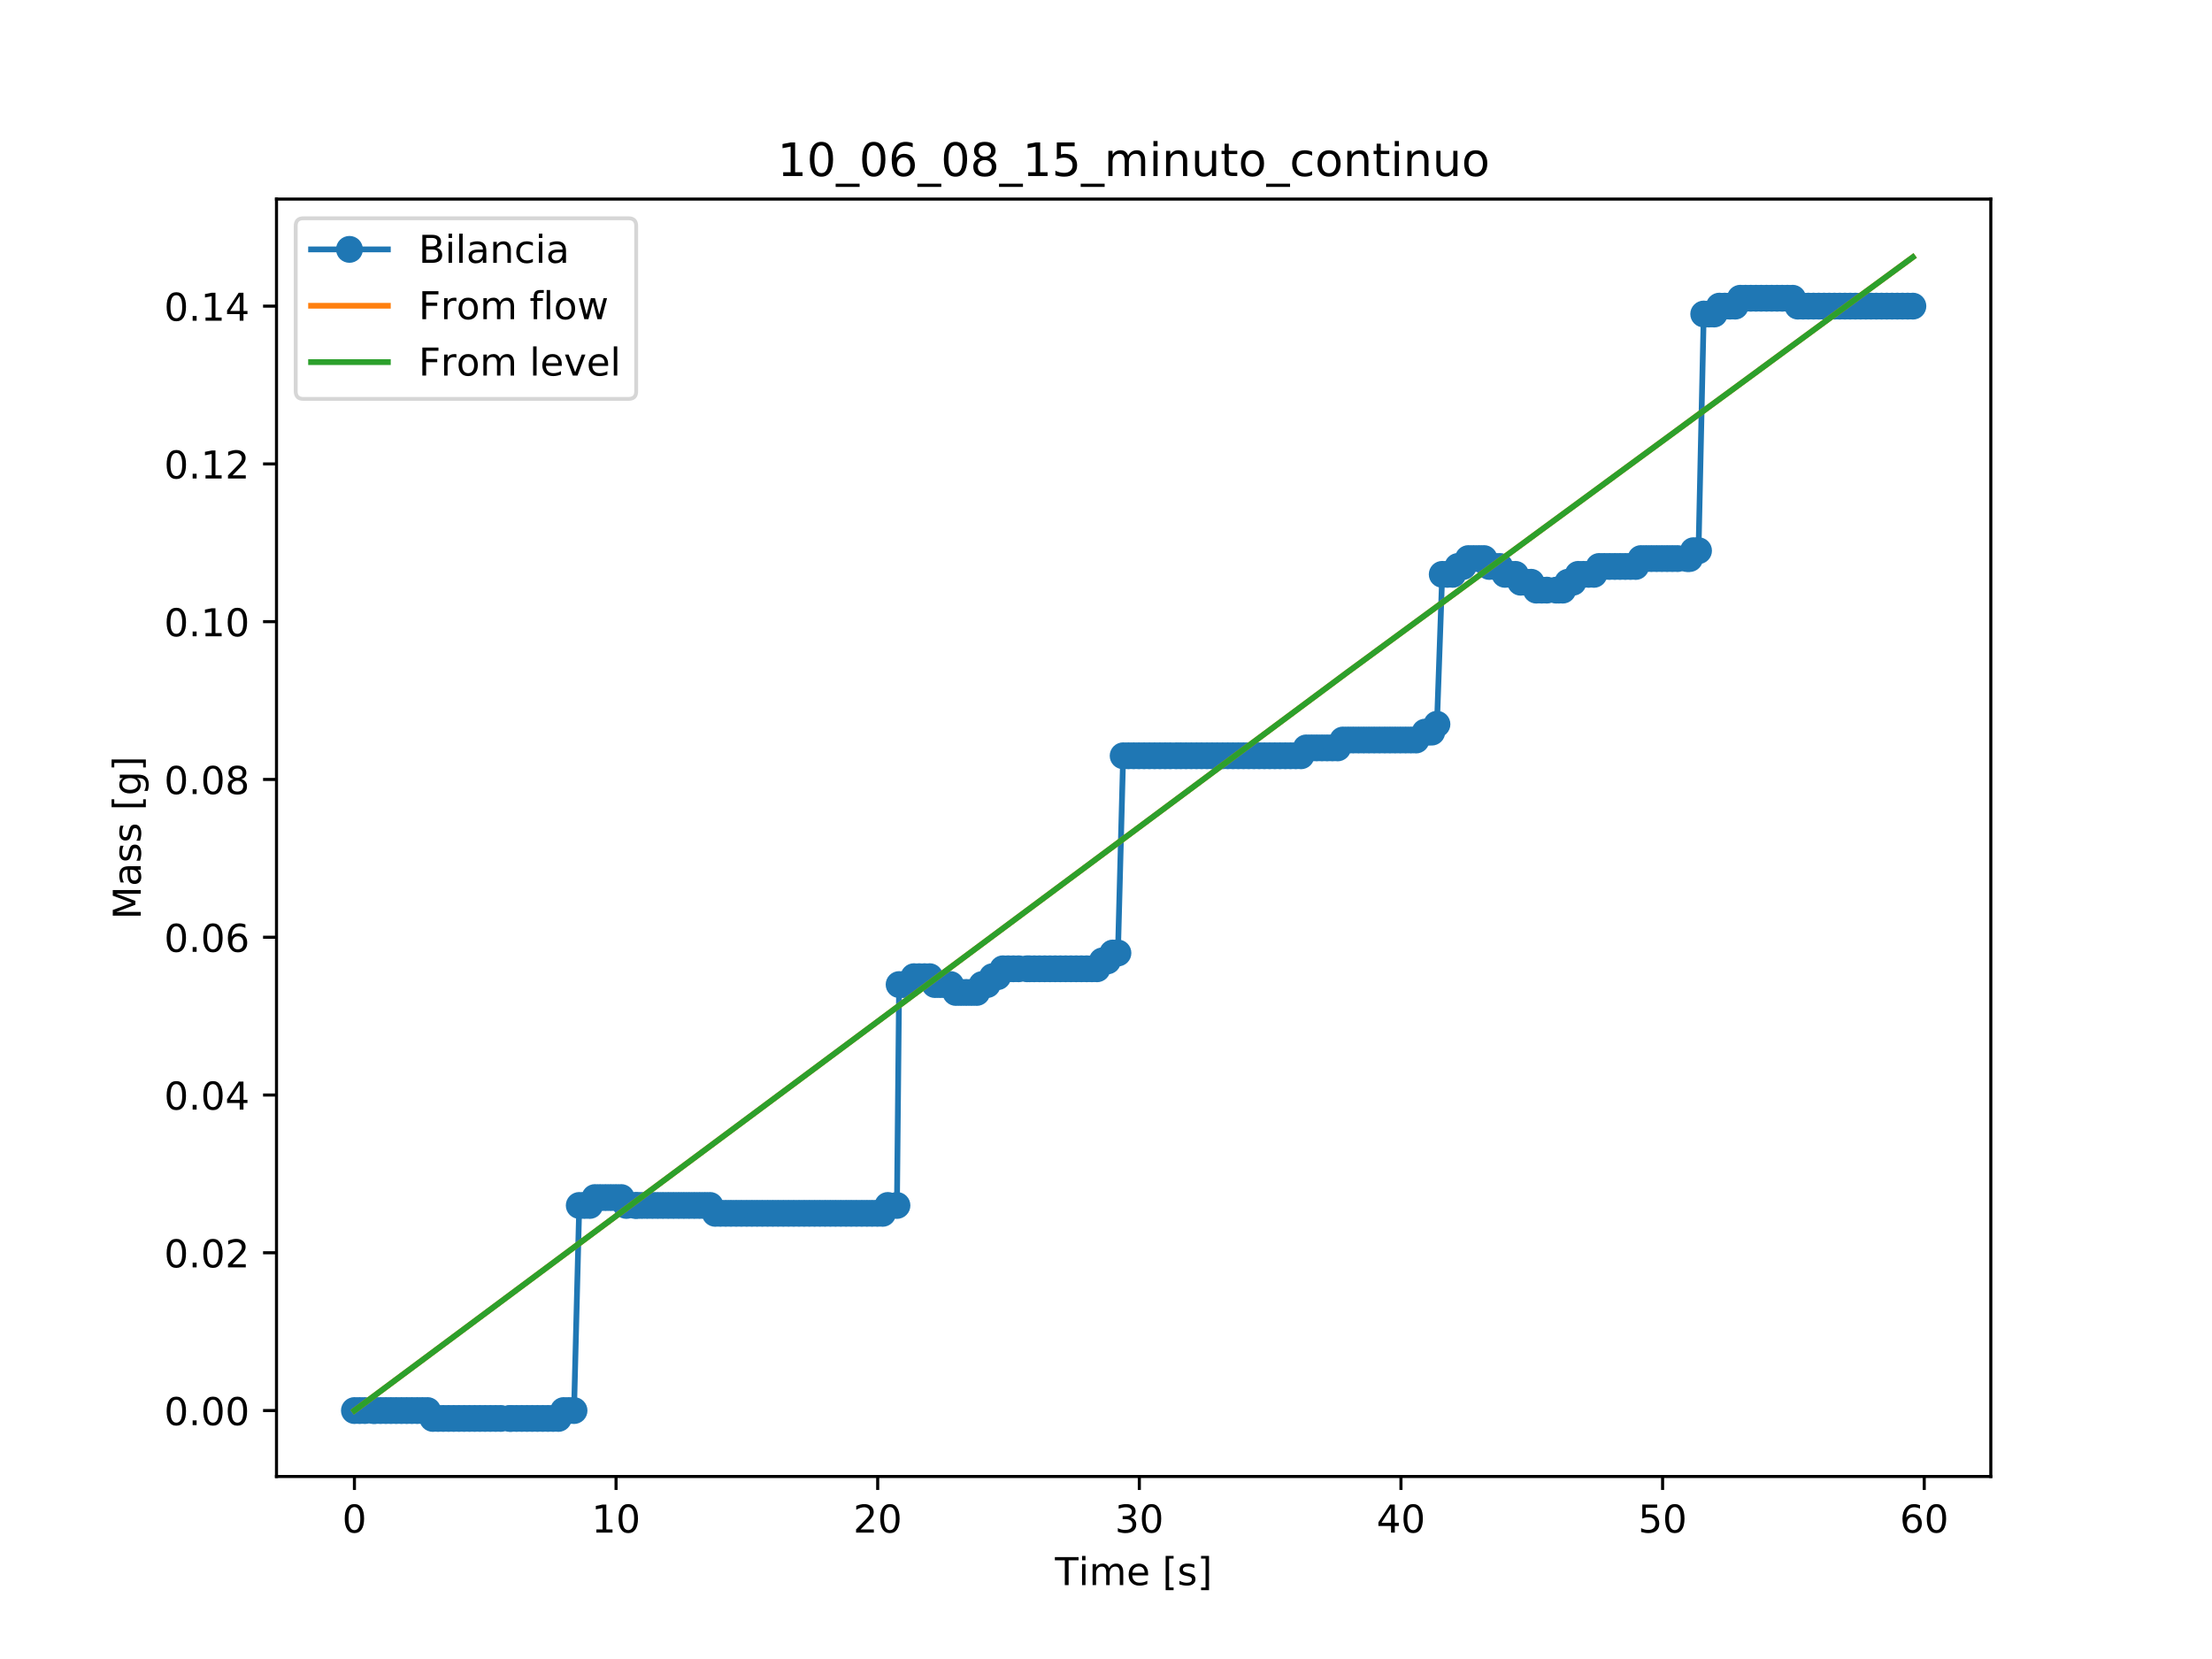 <?xml version="1.0" encoding="utf-8" standalone="no"?>
<!DOCTYPE svg PUBLIC "-//W3C//DTD SVG 1.1//EN"
  "http://www.w3.org/Graphics/SVG/1.1/DTD/svg11.dtd">
<!-- Created with matplotlib (https://matplotlib.org/) -->
<svg height="432pt" version="1.1" viewBox="0 0 576 432" width="576pt" xmlns="http://www.w3.org/2000/svg" xmlns:xlink="http://www.w3.org/1999/xlink">
 <defs>
  <style type="text/css">
*{stroke-linecap:butt;stroke-linejoin:round;}
  </style>
 </defs>
 <g id="figure_1">
  <g id="patch_1">
   <path d="M 0 432 
L 576 432 
L 576 0 
L 0 0 
z
" style="fill:#ffffff;"/>
  </g>
  <g id="axes_1">
   <g id="patch_2">
    <path d="M 72 384.48 
L 518.4 384.48 
L 518.4 51.84 
L 72 51.84 
z
" style="fill:#ffffff;"/>
   </g>
   <g id="matplotlib.axis_1">
    <g id="xtick_1">
     <g id="line2d_1">
      <defs>
       <path d="M 0 0 
L 0 3.5 
" id="m5e5467fe6b" style="stroke:#000000;stroke-width:0.8;"/>
      </defs>
      <g>
       <use style="stroke:#000000;stroke-width:0.8;" x="92.291" xlink:href="#m5e5467fe6b" y="384.48"/>
      </g>
     </g>
     <g id="text_1">
      <!-- 0 -->
      <defs>
       <path d="M 31.781 66.406 
Q 24.172 66.406 20.328 58.906 
Q 16.5 51.422 16.5 36.375 
Q 16.5 21.391 20.328 13.891 
Q 24.172 6.391 31.781 6.391 
Q 39.453 6.391 43.281 13.891 
Q 47.125 21.391 47.125 36.375 
Q 47.125 51.422 43.281 58.906 
Q 39.453 66.406 31.781 66.406 
z
M 31.781 74.219 
Q 44.047 74.219 50.516 64.516 
Q 56.984 54.828 56.984 36.375 
Q 56.984 17.969 50.516 8.266 
Q 44.047 -1.422 31.781 -1.422 
Q 19.531 -1.422 13.062 8.266 
Q 6.594 17.969 6.594 36.375 
Q 6.594 54.828 13.062 64.516 
Q 19.531 74.219 31.781 74.219 
z
" id="DejaVuSans-48"/>
      </defs>
      <g transform="translate(89.11 399.078)scale(0.1 -0.1)">
       <use xlink:href="#DejaVuSans-48"/>
      </g>
     </g>
    </g>
    <g id="xtick_2">
     <g id="line2d_2">
      <g>
       <use style="stroke:#000000;stroke-width:0.8;" x="160.42" xlink:href="#m5e5467fe6b" y="384.48"/>
      </g>
     </g>
     <g id="text_2">
      <!-- 10 -->
      <defs>
       <path d="M 12.406 8.297 
L 28.516 8.297 
L 28.516 63.922 
L 10.984 60.406 
L 10.984 69.391 
L 28.422 72.906 
L 38.281 72.906 
L 38.281 8.297 
L 54.391 8.297 
L 54.391 0 
L 12.406 0 
z
" id="DejaVuSans-49"/>
      </defs>
      <g transform="translate(154.058 399.078)scale(0.1 -0.1)">
       <use xlink:href="#DejaVuSans-49"/>
       <use x="63.623" xlink:href="#DejaVuSans-48"/>
      </g>
     </g>
    </g>
    <g id="xtick_3">
     <g id="line2d_3">
      <g>
       <use style="stroke:#000000;stroke-width:0.8;" x="228.55" xlink:href="#m5e5467fe6b" y="384.48"/>
      </g>
     </g>
     <g id="text_3">
      <!-- 20 -->
      <defs>
       <path d="M 19.188 8.297 
L 53.609 8.297 
L 53.609 0 
L 7.328 0 
L 7.328 8.297 
Q 12.938 14.109 22.625 23.891 
Q 32.328 33.688 34.812 36.531 
Q 39.547 41.844 41.422 45.531 
Q 43.312 49.219 43.312 52.781 
Q 43.312 58.594 39.234 62.25 
Q 35.156 65.922 28.609 65.922 
Q 23.969 65.922 18.812 64.312 
Q 13.672 62.703 7.812 59.422 
L 7.812 69.391 
Q 13.766 71.781 18.938 73 
Q 24.125 74.219 28.422 74.219 
Q 39.75 74.219 46.484 68.547 
Q 53.219 62.891 53.219 53.422 
Q 53.219 48.922 51.531 44.891 
Q 49.859 40.875 45.406 35.406 
Q 44.188 33.984 37.641 27.219 
Q 31.109 20.453 19.188 8.297 
z
" id="DejaVuSans-50"/>
      </defs>
      <g transform="translate(222.187 399.078)scale(0.1 -0.1)">
       <use xlink:href="#DejaVuSans-50"/>
       <use x="63.623" xlink:href="#DejaVuSans-48"/>
      </g>
     </g>
    </g>
    <g id="xtick_4">
     <g id="line2d_4">
      <g>
       <use style="stroke:#000000;stroke-width:0.8;" x="296.679" xlink:href="#m5e5467fe6b" y="384.48"/>
      </g>
     </g>
     <g id="text_4">
      <!-- 30 -->
      <defs>
       <path d="M 40.578 39.312 
Q 47.656 37.797 51.625 33 
Q 55.609 28.219 55.609 21.188 
Q 55.609 10.406 48.188 4.484 
Q 40.766 -1.422 27.094 -1.422 
Q 22.516 -1.422 17.656 -0.516 
Q 12.797 0.391 7.625 2.203 
L 7.625 11.719 
Q 11.719 9.328 16.594 8.109 
Q 21.484 6.891 26.812 6.891 
Q 36.078 6.891 40.938 10.547 
Q 45.797 14.203 45.797 21.188 
Q 45.797 27.641 41.281 31.266 
Q 36.766 34.906 28.719 34.906 
L 20.219 34.906 
L 20.219 43.016 
L 29.109 43.016 
Q 36.375 43.016 40.234 45.922 
Q 44.094 48.828 44.094 54.297 
Q 44.094 59.906 40.109 62.906 
Q 36.141 65.922 28.719 65.922 
Q 24.656 65.922 20.016 65.031 
Q 15.375 64.156 9.812 62.312 
L 9.812 71.094 
Q 15.438 72.656 20.344 73.438 
Q 25.25 74.219 29.594 74.219 
Q 40.828 74.219 47.359 69.109 
Q 53.906 64.016 53.906 55.328 
Q 53.906 49.266 50.438 45.094 
Q 46.969 40.922 40.578 39.312 
z
" id="DejaVuSans-51"/>
      </defs>
      <g transform="translate(290.316 399.078)scale(0.1 -0.1)">
       <use xlink:href="#DejaVuSans-51"/>
       <use x="63.623" xlink:href="#DejaVuSans-48"/>
      </g>
     </g>
    </g>
    <g id="xtick_5">
     <g id="line2d_5">
      <g>
       <use style="stroke:#000000;stroke-width:0.8;" x="364.808" xlink:href="#m5e5467fe6b" y="384.48"/>
      </g>
     </g>
     <g id="text_5">
      <!-- 40 -->
      <defs>
       <path d="M 37.797 64.312 
L 12.891 25.391 
L 37.797 25.391 
z
M 35.203 72.906 
L 47.609 72.906 
L 47.609 25.391 
L 58.016 25.391 
L 58.016 17.188 
L 47.609 17.188 
L 47.609 0 
L 37.797 0 
L 37.797 17.188 
L 4.891 17.188 
L 4.891 26.703 
z
" id="DejaVuSans-52"/>
      </defs>
      <g transform="translate(358.446 399.078)scale(0.1 -0.1)">
       <use xlink:href="#DejaVuSans-52"/>
       <use x="63.623" xlink:href="#DejaVuSans-48"/>
      </g>
     </g>
    </g>
    <g id="xtick_6">
     <g id="line2d_6">
      <g>
       <use style="stroke:#000000;stroke-width:0.8;" x="432.937" xlink:href="#m5e5467fe6b" y="384.48"/>
      </g>
     </g>
     <g id="text_6">
      <!-- 50 -->
      <defs>
       <path d="M 10.797 72.906 
L 49.516 72.906 
L 49.516 64.594 
L 19.828 64.594 
L 19.828 46.734 
Q 21.969 47.469 24.109 47.828 
Q 26.266 48.188 28.422 48.188 
Q 40.625 48.188 47.75 41.5 
Q 54.891 34.812 54.891 23.391 
Q 54.891 11.625 47.562 5.094 
Q 40.234 -1.422 26.906 -1.422 
Q 22.312 -1.422 17.547 -0.641 
Q 12.797 0.141 7.719 1.703 
L 7.719 11.625 
Q 12.109 9.234 16.797 8.062 
Q 21.484 6.891 26.703 6.891 
Q 35.156 6.891 40.078 11.328 
Q 45.016 15.766 45.016 23.391 
Q 45.016 31 40.078 35.438 
Q 35.156 39.891 26.703 39.891 
Q 22.75 39.891 18.812 39.016 
Q 14.891 38.141 10.797 36.281 
z
" id="DejaVuSans-53"/>
      </defs>
      <g transform="translate(426.575 399.078)scale(0.1 -0.1)">
       <use xlink:href="#DejaVuSans-53"/>
       <use x="63.623" xlink:href="#DejaVuSans-48"/>
      </g>
     </g>
    </g>
    <g id="xtick_7">
     <g id="line2d_7">
      <g>
       <use style="stroke:#000000;stroke-width:0.8;" x="501.067" xlink:href="#m5e5467fe6b" y="384.48"/>
      </g>
     </g>
     <g id="text_7">
      <!-- 60 -->
      <defs>
       <path d="M 33.016 40.375 
Q 26.375 40.375 22.484 35.828 
Q 18.609 31.297 18.609 23.391 
Q 18.609 15.531 22.484 10.953 
Q 26.375 6.391 33.016 6.391 
Q 39.656 6.391 43.531 10.953 
Q 47.406 15.531 47.406 23.391 
Q 47.406 31.297 43.531 35.828 
Q 39.656 40.375 33.016 40.375 
z
M 52.594 71.297 
L 52.594 62.312 
Q 48.875 64.062 45.094 64.984 
Q 41.312 65.922 37.594 65.922 
Q 27.828 65.922 22.672 59.328 
Q 17.531 52.734 16.797 39.406 
Q 19.672 43.656 24.016 45.922 
Q 28.375 48.188 33.594 48.188 
Q 44.578 48.188 50.953 41.516 
Q 57.328 34.859 57.328 23.391 
Q 57.328 12.156 50.688 5.359 
Q 44.047 -1.422 33.016 -1.422 
Q 20.359 -1.422 13.672 8.266 
Q 6.984 17.969 6.984 36.375 
Q 6.984 53.656 15.188 63.938 
Q 23.391 74.219 37.203 74.219 
Q 40.922 74.219 44.703 73.484 
Q 48.484 72.75 52.594 71.297 
z
" id="DejaVuSans-54"/>
      </defs>
      <g transform="translate(494.704 399.078)scale(0.1 -0.1)">
       <use xlink:href="#DejaVuSans-54"/>
       <use x="63.623" xlink:href="#DejaVuSans-48"/>
      </g>
     </g>
    </g>
    <g id="text_8">
     <!-- Time [s] -->
     <defs>
      <path d="M -0.297 72.906 
L 61.375 72.906 
L 61.375 64.594 
L 35.5 64.594 
L 35.5 0 
L 25.594 0 
L 25.594 64.594 
L -0.297 64.594 
z
" id="DejaVuSans-84"/>
      <path d="M 9.422 54.688 
L 18.406 54.688 
L 18.406 0 
L 9.422 0 
z
M 9.422 75.984 
L 18.406 75.984 
L 18.406 64.594 
L 9.422 64.594 
z
" id="DejaVuSans-105"/>
      <path d="M 52 44.188 
Q 55.375 50.25 60.062 53.125 
Q 64.75 56 71.094 56 
Q 79.641 56 84.281 50.016 
Q 88.922 44.047 88.922 33.016 
L 88.922 0 
L 79.891 0 
L 79.891 32.719 
Q 79.891 40.578 77.094 44.375 
Q 74.312 48.188 68.609 48.188 
Q 61.625 48.188 57.562 43.547 
Q 53.516 38.922 53.516 30.906 
L 53.516 0 
L 44.484 0 
L 44.484 32.719 
Q 44.484 40.625 41.703 44.406 
Q 38.922 48.188 33.109 48.188 
Q 26.219 48.188 22.156 43.531 
Q 18.109 38.875 18.109 30.906 
L 18.109 0 
L 9.078 0 
L 9.078 54.688 
L 18.109 54.688 
L 18.109 46.188 
Q 21.188 51.219 25.484 53.609 
Q 29.781 56 35.688 56 
Q 41.656 56 45.828 52.969 
Q 50 49.953 52 44.188 
z
" id="DejaVuSans-109"/>
      <path d="M 56.203 29.594 
L 56.203 25.203 
L 14.891 25.203 
Q 15.484 15.922 20.484 11.062 
Q 25.484 6.203 34.422 6.203 
Q 39.594 6.203 44.453 7.469 
Q 49.312 8.734 54.109 11.281 
L 54.109 2.781 
Q 49.266 0.734 44.188 -0.344 
Q 39.109 -1.422 33.891 -1.422 
Q 20.797 -1.422 13.156 6.188 
Q 5.516 13.812 5.516 26.812 
Q 5.516 40.234 12.766 48.109 
Q 20.016 56 32.328 56 
Q 43.359 56 49.781 48.891 
Q 56.203 41.797 56.203 29.594 
z
M 47.219 32.234 
Q 47.125 39.594 43.094 43.984 
Q 39.062 48.391 32.422 48.391 
Q 24.906 48.391 20.391 44.141 
Q 15.875 39.891 15.188 32.172 
z
" id="DejaVuSans-101"/>
      <path id="DejaVuSans-32"/>
      <path d="M 8.594 75.984 
L 29.297 75.984 
L 29.297 69 
L 17.578 69 
L 17.578 -6.203 
L 29.297 -6.203 
L 29.297 -13.188 
L 8.594 -13.188 
z
" id="DejaVuSans-91"/>
      <path d="M 44.281 53.078 
L 44.281 44.578 
Q 40.484 46.531 36.375 47.5 
Q 32.281 48.484 27.875 48.484 
Q 21.188 48.484 17.844 46.438 
Q 14.5 44.391 14.5 40.281 
Q 14.5 37.156 16.891 35.375 
Q 19.281 33.594 26.516 31.984 
L 29.594 31.297 
Q 39.156 29.25 43.188 25.516 
Q 47.219 21.781 47.219 15.094 
Q 47.219 7.469 41.188 3.016 
Q 35.156 -1.422 24.609 -1.422 
Q 20.219 -1.422 15.453 -0.562 
Q 10.688 0.297 5.422 2 
L 5.422 11.281 
Q 10.406 8.688 15.234 7.391 
Q 20.062 6.109 24.812 6.109 
Q 31.156 6.109 34.562 8.281 
Q 37.984 10.453 37.984 14.406 
Q 37.984 18.062 35.516 20.016 
Q 33.062 21.969 24.703 23.781 
L 21.578 24.516 
Q 13.234 26.266 9.516 29.906 
Q 5.812 33.547 5.812 39.891 
Q 5.812 47.609 11.281 51.797 
Q 16.75 56 26.812 56 
Q 31.781 56 36.172 55.266 
Q 40.578 54.547 44.281 53.078 
z
" id="DejaVuSans-115"/>
      <path d="M 30.422 75.984 
L 30.422 -13.188 
L 9.719 -13.188 
L 9.719 -6.203 
L 21.391 -6.203 
L 21.391 69 
L 9.719 69 
L 9.719 75.984 
z
" id="DejaVuSans-93"/>
     </defs>
     <g transform="translate(274.717 412.757)scale(0.1 -0.1)">
      <use xlink:href="#DejaVuSans-84"/>
      <use x="61.037" xlink:href="#DejaVuSans-105"/>
      <use x="88.82" xlink:href="#DejaVuSans-109"/>
      <use x="186.232" xlink:href="#DejaVuSans-101"/>
      <use x="247.756" xlink:href="#DejaVuSans-32"/>
      <use x="279.543" xlink:href="#DejaVuSans-91"/>
      <use x="318.557" xlink:href="#DejaVuSans-115"/>
      <use x="370.656" xlink:href="#DejaVuSans-93"/>
     </g>
    </g>
   </g>
   <g id="matplotlib.axis_2">
    <g id="ytick_1">
     <g id="line2d_8">
      <defs>
       <path d="M 0 0 
L -3.5 0 
" id="me6a884d3a5" style="stroke:#000000;stroke-width:0.8;"/>
      </defs>
      <g>
       <use style="stroke:#000000;stroke-width:0.8;" x="72" xlink:href="#me6a884d3a5" y="367.306"/>
      </g>
     </g>
     <g id="text_9">
      <!-- 0.00 -->
      <defs>
       <path d="M 10.688 12.406 
L 21 12.406 
L 21 0 
L 10.688 0 
z
" id="DejaVuSans-46"/>
      </defs>
      <g transform="translate(42.734 371.105)scale(0.1 -0.1)">
       <use xlink:href="#DejaVuSans-48"/>
       <use x="63.623" xlink:href="#DejaVuSans-46"/>
       <use x="95.41" xlink:href="#DejaVuSans-48"/>
       <use x="159.033" xlink:href="#DejaVuSans-48"/>
      </g>
     </g>
    </g>
    <g id="ytick_2">
     <g id="line2d_9">
      <g>
       <use style="stroke:#000000;stroke-width:0.8;" x="72" xlink:href="#me6a884d3a5" y="326.222"/>
      </g>
     </g>
     <g id="text_10">
      <!-- 0.02 -->
      <g transform="translate(42.734 330.021)scale(0.1 -0.1)">
       <use xlink:href="#DejaVuSans-48"/>
       <use x="63.623" xlink:href="#DejaVuSans-46"/>
       <use x="95.41" xlink:href="#DejaVuSans-48"/>
       <use x="159.033" xlink:href="#DejaVuSans-50"/>
      </g>
     </g>
    </g>
    <g id="ytick_3">
     <g id="line2d_10">
      <g>
       <use style="stroke:#000000;stroke-width:0.8;" x="72" xlink:href="#me6a884d3a5" y="285.138"/>
      </g>
     </g>
     <g id="text_11">
      <!-- 0.04 -->
      <g transform="translate(42.734 288.937)scale(0.1 -0.1)">
       <use xlink:href="#DejaVuSans-48"/>
       <use x="63.623" xlink:href="#DejaVuSans-46"/>
       <use x="95.41" xlink:href="#DejaVuSans-48"/>
       <use x="159.033" xlink:href="#DejaVuSans-52"/>
      </g>
     </g>
    </g>
    <g id="ytick_4">
     <g id="line2d_11">
      <g>
       <use style="stroke:#000000;stroke-width:0.8;" x="72" xlink:href="#me6a884d3a5" y="244.054"/>
      </g>
     </g>
     <g id="text_12">
      <!-- 0.06 -->
      <g transform="translate(42.734 247.853)scale(0.1 -0.1)">
       <use xlink:href="#DejaVuSans-48"/>
       <use x="63.623" xlink:href="#DejaVuSans-46"/>
       <use x="95.41" xlink:href="#DejaVuSans-48"/>
       <use x="159.033" xlink:href="#DejaVuSans-54"/>
      </g>
     </g>
    </g>
    <g id="ytick_5">
     <g id="line2d_12">
      <g>
       <use style="stroke:#000000;stroke-width:0.8;" x="72" xlink:href="#me6a884d3a5" y="202.97"/>
      </g>
     </g>
     <g id="text_13">
      <!-- 0.08 -->
      <defs>
       <path d="M 31.781 34.625 
Q 24.75 34.625 20.719 30.859 
Q 16.703 27.094 16.703 20.516 
Q 16.703 13.922 20.719 10.156 
Q 24.75 6.391 31.781 6.391 
Q 38.812 6.391 42.859 10.172 
Q 46.922 13.969 46.922 20.516 
Q 46.922 27.094 42.891 30.859 
Q 38.875 34.625 31.781 34.625 
z
M 21.922 38.812 
Q 15.578 40.375 12.031 44.719 
Q 8.5 49.078 8.5 55.328 
Q 8.5 64.062 14.719 69.141 
Q 20.953 74.219 31.781 74.219 
Q 42.672 74.219 48.875 69.141 
Q 55.078 64.062 55.078 55.328 
Q 55.078 49.078 51.531 44.719 
Q 48 40.375 41.703 38.812 
Q 48.828 37.156 52.797 32.312 
Q 56.781 27.484 56.781 20.516 
Q 56.781 9.906 50.312 4.234 
Q 43.844 -1.422 31.781 -1.422 
Q 19.734 -1.422 13.25 4.234 
Q 6.781 9.906 6.781 20.516 
Q 6.781 27.484 10.781 32.312 
Q 14.797 37.156 21.922 38.812 
z
M 18.312 54.391 
Q 18.312 48.734 21.844 45.562 
Q 25.391 42.391 31.781 42.391 
Q 38.141 42.391 41.719 45.562 
Q 45.312 48.734 45.312 54.391 
Q 45.312 60.062 41.719 63.234 
Q 38.141 66.406 31.781 66.406 
Q 25.391 66.406 21.844 63.234 
Q 18.312 60.062 18.312 54.391 
z
" id="DejaVuSans-56"/>
      </defs>
      <g transform="translate(42.734 206.769)scale(0.1 -0.1)">
       <use xlink:href="#DejaVuSans-48"/>
       <use x="63.623" xlink:href="#DejaVuSans-46"/>
       <use x="95.41" xlink:href="#DejaVuSans-48"/>
       <use x="159.033" xlink:href="#DejaVuSans-56"/>
      </g>
     </g>
    </g>
    <g id="ytick_6">
     <g id="line2d_13">
      <g>
       <use style="stroke:#000000;stroke-width:0.8;" x="72" xlink:href="#me6a884d3a5" y="161.885"/>
      </g>
     </g>
     <g id="text_14">
      <!-- 0.10 -->
      <g transform="translate(42.734 165.685)scale(0.1 -0.1)">
       <use xlink:href="#DejaVuSans-48"/>
       <use x="63.623" xlink:href="#DejaVuSans-46"/>
       <use x="95.41" xlink:href="#DejaVuSans-49"/>
       <use x="159.033" xlink:href="#DejaVuSans-48"/>
      </g>
     </g>
    </g>
    <g id="ytick_7">
     <g id="line2d_14">
      <g>
       <use style="stroke:#000000;stroke-width:0.8;" x="72" xlink:href="#me6a884d3a5" y="120.801"/>
      </g>
     </g>
     <g id="text_15">
      <!-- 0.12 -->
      <g transform="translate(42.734 124.601)scale(0.1 -0.1)">
       <use xlink:href="#DejaVuSans-48"/>
       <use x="63.623" xlink:href="#DejaVuSans-46"/>
       <use x="95.41" xlink:href="#DejaVuSans-49"/>
       <use x="159.033" xlink:href="#DejaVuSans-50"/>
      </g>
     </g>
    </g>
    <g id="ytick_8">
     <g id="line2d_15">
      <g>
       <use style="stroke:#000000;stroke-width:0.8;" x="72" xlink:href="#me6a884d3a5" y="79.717"/>
      </g>
     </g>
     <g id="text_16">
      <!-- 0.14 -->
      <g transform="translate(42.734 83.517)scale(0.1 -0.1)">
       <use xlink:href="#DejaVuSans-48"/>
       <use x="63.623" xlink:href="#DejaVuSans-46"/>
       <use x="95.41" xlink:href="#DejaVuSans-49"/>
       <use x="159.033" xlink:href="#DejaVuSans-52"/>
      </g>
     </g>
    </g>
    <g id="text_17">
     <!-- Mass [g] -->
     <defs>
      <path d="M 9.812 72.906 
L 24.516 72.906 
L 43.109 23.297 
L 61.812 72.906 
L 76.516 72.906 
L 76.516 0 
L 66.891 0 
L 66.891 64.016 
L 48.094 14.016 
L 38.188 14.016 
L 19.391 64.016 
L 19.391 0 
L 9.812 0 
z
" id="DejaVuSans-77"/>
      <path d="M 34.281 27.484 
Q 23.391 27.484 19.188 25 
Q 14.984 22.516 14.984 16.5 
Q 14.984 11.719 18.141 8.906 
Q 21.297 6.109 26.703 6.109 
Q 34.188 6.109 38.703 11.406 
Q 43.219 16.703 43.219 25.484 
L 43.219 27.484 
z
M 52.203 31.203 
L 52.203 0 
L 43.219 0 
L 43.219 8.297 
Q 40.141 3.328 35.547 0.953 
Q 30.953 -1.422 24.312 -1.422 
Q 15.922 -1.422 10.953 3.297 
Q 6 8.016 6 15.922 
Q 6 25.141 12.172 29.828 
Q 18.359 34.516 30.609 34.516 
L 43.219 34.516 
L 43.219 35.406 
Q 43.219 41.609 39.141 45 
Q 35.062 48.391 27.688 48.391 
Q 23 48.391 18.547 47.266 
Q 14.109 46.141 10.016 43.891 
L 10.016 52.203 
Q 14.938 54.109 19.578 55.047 
Q 24.219 56 28.609 56 
Q 40.484 56 46.344 49.844 
Q 52.203 43.703 52.203 31.203 
z
" id="DejaVuSans-97"/>
      <path d="M 45.406 27.984 
Q 45.406 37.75 41.375 43.109 
Q 37.359 48.484 30.078 48.484 
Q 22.859 48.484 18.828 43.109 
Q 14.797 37.75 14.797 27.984 
Q 14.797 18.266 18.828 12.891 
Q 22.859 7.516 30.078 7.516 
Q 37.359 7.516 41.375 12.891 
Q 45.406 18.266 45.406 27.984 
z
M 54.391 6.781 
Q 54.391 -7.172 48.188 -13.984 
Q 42 -20.797 29.203 -20.797 
Q 24.469 -20.797 20.266 -20.094 
Q 16.062 -19.391 12.109 -17.922 
L 12.109 -9.188 
Q 16.062 -11.328 19.922 -12.344 
Q 23.781 -13.375 27.781 -13.375 
Q 36.625 -13.375 41.016 -8.766 
Q 45.406 -4.156 45.406 5.172 
L 45.406 9.625 
Q 42.625 4.781 38.281 2.391 
Q 33.938 0 27.875 0 
Q 17.828 0 11.672 7.656 
Q 5.516 15.328 5.516 27.984 
Q 5.516 40.672 11.672 48.328 
Q 17.828 56 27.875 56 
Q 33.938 56 38.281 53.609 
Q 42.625 51.219 45.406 46.391 
L 45.406 54.688 
L 54.391 54.688 
z
" id="DejaVuSans-103"/>
     </defs>
     <g transform="translate(36.655 239.412)rotate(-90)scale(0.1 -0.1)">
      <use xlink:href="#DejaVuSans-77"/>
      <use x="86.279" xlink:href="#DejaVuSans-97"/>
      <use x="147.559" xlink:href="#DejaVuSans-115"/>
      <use x="199.658" xlink:href="#DejaVuSans-115"/>
      <use x="251.758" xlink:href="#DejaVuSans-32"/>
      <use x="283.545" xlink:href="#DejaVuSans-91"/>
      <use x="322.559" xlink:href="#DejaVuSans-103"/>
      <use x="386.035" xlink:href="#DejaVuSans-93"/>
     </g>
    </g>
   </g>
   <g id="line2d_16">
    <path clip-path="url(#pcb3c8989bc)" d="M 92.291 367.306 
L 111.342 367.306 
L 112.707 369.36 
L 145.398 369.36 
L 146.76 367.306 
L 149.475 367.306 
L 150.836 313.897 
L 153.562 313.897 
L 154.927 311.842 
L 161.763 311.842 
L 163.101 313.897 
L 184.891 313.897 
L 186.254 315.951 
L 229.839 315.951 
L 231.199 313.897 
L 233.564 313.897 
L 234.129 256.379 
L 236.636 256.379 
L 237.998 254.325 
L 242.087 254.325 
L 243.465 256.379 
L 247.535 256.379 
L 248.9 258.433 
L 254.353 258.433 
L 255.714 256.379 
L 257.078 256.379 
L 258.428 254.325 
L 259.792 254.325 
L 261.16 252.27 
L 285.668 252.27 
L 287.04 250.216 
L 288.396 250.216 
L 289.755 248.162 
L 291.108 248.162 
L 292.467 196.807 
L 338.775 196.807 
L 340.138 194.753 
L 348.321 194.753 
L 349.682 192.699 
L 368.744 192.699 
L 371.079 190.644 
L 372.832 190.644 
L 374.177 188.59 
L 375.555 149.56 
L 378.284 149.56 
L 379.629 147.506 
L 381.004 147.506 
L 382.363 145.452 
L 386.439 145.452 
L 387.81 147.506 
L 390.547 147.506 
L 391.896 149.56 
L 394.63 149.56 
L 395.986 151.614 
L 398.694 151.614 
L 400.058 153.669 
L 406.937 153.669 
L 408.256 151.614 
L 409.617 151.614 
L 410.961 149.56 
L 415.051 149.56 
L 416.412 147.506 
L 425.934 147.506 
L 427.297 145.452 
L 439.963 145.452 
L 440.97 143.398 
L 442.291 143.398 
L 443.649 81.772 
L 446.363 81.772 
L 447.727 79.717 
L 451.83 79.717 
L 453.177 77.663 
L 466.806 77.663 
L 468.168 79.717 
L 498.109 79.717 
L 498.109 79.717 
" style="fill:none;stroke:#1f77b4;stroke-linecap:square;stroke-width:1.5;"/>
    <defs>
     <path d="M 0 3 
C 0.796 3 1.559 2.684 2.121 2.121 
C 2.684 1.559 3 0.796 3 0 
C 3 -0.796 2.684 -1.559 2.121 -2.121 
C 1.559 -2.684 0.796 -3 0 -3 
C -0.796 -3 -1.559 -2.684 -2.121 -2.121 
C -2.684 -1.559 -3 -0.796 -3 0 
C -3 0.796 -2.684 1.559 -2.121 2.121 
C -1.559 2.684 -0.796 3 0 3 
z
" id="mcb1f720559" style="stroke:#1f77b4;"/>
    </defs>
    <g clip-path="url(#pcb3c8989bc)">
     <use style="fill:#1f77b4;stroke:#1f77b4;" x="92.291" xlink:href="#mcb1f720559" y="367.306"/>
     <use style="fill:#1f77b4;stroke:#1f77b4;" x="93.655" xlink:href="#mcb1f720559" y="367.306"/>
     <use style="fill:#1f77b4;stroke:#1f77b4;" x="95.018" xlink:href="#mcb1f720559" y="367.306"/>
     <use style="fill:#1f77b4;stroke:#1f77b4;" x="97.179" xlink:href="#mcb1f720559" y="367.306"/>
     <use style="fill:#1f77b4;stroke:#1f77b4;" x="97.719" xlink:href="#mcb1f720559" y="367.306"/>
     <use style="fill:#1f77b4;stroke:#1f77b4;" x="99.106" xlink:href="#mcb1f720559" y="367.306"/>
     <use style="fill:#1f77b4;stroke:#1f77b4;" x="100.468" xlink:href="#mcb1f720559" y="367.306"/>
     <use style="fill:#1f77b4;stroke:#1f77b4;" x="101.809" xlink:href="#mcb1f720559" y="367.306"/>
     <use style="fill:#1f77b4;stroke:#1f77b4;" x="103.169" xlink:href="#mcb1f720559" y="367.306"/>
     <use style="fill:#1f77b4;stroke:#1f77b4;" x="104.544" xlink:href="#mcb1f720559" y="367.306"/>
     <use style="fill:#1f77b4;stroke:#1f77b4;" x="105.904" xlink:href="#mcb1f720559" y="367.306"/>
     <use style="fill:#1f77b4;stroke:#1f77b4;" x="107.256" xlink:href="#mcb1f720559" y="367.306"/>
     <use style="fill:#1f77b4;stroke:#1f77b4;" x="108.63" xlink:href="#mcb1f720559" y="367.306"/>
     <use style="fill:#1f77b4;stroke:#1f77b4;" x="109.994" xlink:href="#mcb1f720559" y="367.306"/>
     <use style="fill:#1f77b4;stroke:#1f77b4;" x="111.342" xlink:href="#mcb1f720559" y="367.306"/>
     <use style="fill:#1f77b4;stroke:#1f77b4;" x="112.707" xlink:href="#mcb1f720559" y="369.36"/>
     <use style="fill:#1f77b4;stroke:#1f77b4;" x="114.076" xlink:href="#mcb1f720559" y="369.36"/>
     <use style="fill:#1f77b4;stroke:#1f77b4;" x="115.43" xlink:href="#mcb1f720559" y="369.36"/>
     <use style="fill:#1f77b4;stroke:#1f77b4;" x="116.806" xlink:href="#mcb1f720559" y="369.36"/>
     <use style="fill:#1f77b4;stroke:#1f77b4;" x="118.157" xlink:href="#mcb1f720559" y="369.36"/>
     <use style="fill:#1f77b4;stroke:#1f77b4;" x="119.523" xlink:href="#mcb1f720559" y="369.36"/>
     <use style="fill:#1f77b4;stroke:#1f77b4;" x="120.88" xlink:href="#mcb1f720559" y="369.36"/>
     <use style="fill:#1f77b4;stroke:#1f77b4;" x="122.254" xlink:href="#mcb1f720559" y="369.36"/>
     <use style="fill:#1f77b4;stroke:#1f77b4;" x="123.605" xlink:href="#mcb1f720559" y="369.36"/>
     <use style="fill:#1f77b4;stroke:#1f77b4;" x="124.962" xlink:href="#mcb1f720559" y="369.36"/>
     <use style="fill:#1f77b4;stroke:#1f77b4;" x="126.319" xlink:href="#mcb1f720559" y="369.36"/>
     <use style="fill:#1f77b4;stroke:#1f77b4;" x="127.694" xlink:href="#mcb1f720559" y="369.36"/>
     <use style="fill:#1f77b4;stroke:#1f77b4;" x="129.055" xlink:href="#mcb1f720559" y="369.36"/>
     <use style="fill:#1f77b4;stroke:#1f77b4;" x="130.386" xlink:href="#mcb1f720559" y="369.36"/>
     <use style="fill:#1f77b4;stroke:#1f77b4;" x="132.717" xlink:href="#mcb1f720559" y="369.36"/>
     <use style="fill:#1f77b4;stroke:#1f77b4;" x="133.161" xlink:href="#mcb1f720559" y="369.36"/>
     <use style="fill:#1f77b4;stroke:#1f77b4;" x="134.51" xlink:href="#mcb1f720559" y="369.36"/>
     <use style="fill:#1f77b4;stroke:#1f77b4;" x="135.871" xlink:href="#mcb1f720559" y="369.36"/>
     <use style="fill:#1f77b4;stroke:#1f77b4;" x="137.234" xlink:href="#mcb1f720559" y="369.36"/>
     <use style="fill:#1f77b4;stroke:#1f77b4;" x="138.584" xlink:href="#mcb1f720559" y="369.36"/>
     <use style="fill:#1f77b4;stroke:#1f77b4;" x="139.946" xlink:href="#mcb1f720559" y="369.36"/>
     <use style="fill:#1f77b4;stroke:#1f77b4;" x="141.323" xlink:href="#mcb1f720559" y="369.36"/>
     <use style="fill:#1f77b4;stroke:#1f77b4;" x="142.682" xlink:href="#mcb1f720559" y="369.36"/>
     <use style="fill:#1f77b4;stroke:#1f77b4;" x="144.035" xlink:href="#mcb1f720559" y="369.36"/>
     <use style="fill:#1f77b4;stroke:#1f77b4;" x="145.398" xlink:href="#mcb1f720559" y="369.36"/>
     <use style="fill:#1f77b4;stroke:#1f77b4;" x="146.76" xlink:href="#mcb1f720559" y="367.306"/>
     <use style="fill:#1f77b4;stroke:#1f77b4;" x="148.123" xlink:href="#mcb1f720559" y="367.306"/>
     <use style="fill:#1f77b4;stroke:#1f77b4;" x="149.475" xlink:href="#mcb1f720559" y="367.306"/>
     <use style="fill:#1f77b4;stroke:#1f77b4;" x="150.836" xlink:href="#mcb1f720559" y="313.897"/>
     <use style="fill:#1f77b4;stroke:#1f77b4;" x="152.203" xlink:href="#mcb1f720559" y="313.897"/>
     <use style="fill:#1f77b4;stroke:#1f77b4;" x="153.562" xlink:href="#mcb1f720559" y="313.897"/>
     <use style="fill:#1f77b4;stroke:#1f77b4;" x="154.927" xlink:href="#mcb1f720559" y="311.842"/>
     <use style="fill:#1f77b4;stroke:#1f77b4;" x="156.287" xlink:href="#mcb1f720559" y="311.842"/>
     <use style="fill:#1f77b4;stroke:#1f77b4;" x="157.675" xlink:href="#mcb1f720559" y="311.842"/>
     <use style="fill:#1f77b4;stroke:#1f77b4;" x="159.028" xlink:href="#mcb1f720559" y="311.842"/>
     <use style="fill:#1f77b4;stroke:#1f77b4;" x="160.39" xlink:href="#mcb1f720559" y="311.842"/>
     <use style="fill:#1f77b4;stroke:#1f77b4;" x="161.763" xlink:href="#mcb1f720559" y="311.842"/>
     <use style="fill:#1f77b4;stroke:#1f77b4;" x="163.101" xlink:href="#mcb1f720559" y="313.897"/>
     <use style="fill:#1f77b4;stroke:#1f77b4;" x="165.419" xlink:href="#mcb1f720559" y="313.897"/>
     <use style="fill:#1f77b4;stroke:#1f77b4;" x="165.904" xlink:href="#mcb1f720559" y="313.897"/>
     <use style="fill:#1f77b4;stroke:#1f77b4;" x="167.176" xlink:href="#mcb1f720559" y="313.897"/>
     <use style="fill:#1f77b4;stroke:#1f77b4;" x="168.539" xlink:href="#mcb1f720559" y="313.897"/>
     <use style="fill:#1f77b4;stroke:#1f77b4;" x="169.9" xlink:href="#mcb1f720559" y="313.897"/>
     <use style="fill:#1f77b4;stroke:#1f77b4;" x="171.264" xlink:href="#mcb1f720559" y="313.897"/>
     <use style="fill:#1f77b4;stroke:#1f77b4;" x="172.627" xlink:href="#mcb1f720559" y="313.897"/>
     <use style="fill:#1f77b4;stroke:#1f77b4;" x="174.01" xlink:href="#mcb1f720559" y="313.897"/>
     <use style="fill:#1f77b4;stroke:#1f77b4;" x="175.368" xlink:href="#mcb1f720559" y="313.897"/>
     <use style="fill:#1f77b4;stroke:#1f77b4;" x="176.733" xlink:href="#mcb1f720559" y="313.897"/>
     <use style="fill:#1f77b4;stroke:#1f77b4;" x="178.08" xlink:href="#mcb1f720559" y="313.897"/>
     <use style="fill:#1f77b4;stroke:#1f77b4;" x="179.431" xlink:href="#mcb1f720559" y="313.897"/>
     <use style="fill:#1f77b4;stroke:#1f77b4;" x="180.807" xlink:href="#mcb1f720559" y="313.897"/>
     <use style="fill:#1f77b4;stroke:#1f77b4;" x="182.168" xlink:href="#mcb1f720559" y="313.897"/>
     <use style="fill:#1f77b4;stroke:#1f77b4;" x="183.541" xlink:href="#mcb1f720559" y="313.897"/>
     <use style="fill:#1f77b4;stroke:#1f77b4;" x="184.891" xlink:href="#mcb1f720559" y="313.897"/>
     <use style="fill:#1f77b4;stroke:#1f77b4;" x="186.254" xlink:href="#mcb1f720559" y="315.951"/>
     <use style="fill:#1f77b4;stroke:#1f77b4;" x="187.601" xlink:href="#mcb1f720559" y="315.951"/>
     <use style="fill:#1f77b4;stroke:#1f77b4;" x="188.977" xlink:href="#mcb1f720559" y="315.951"/>
     <use style="fill:#1f77b4;stroke:#1f77b4;" x="190.327" xlink:href="#mcb1f720559" y="315.951"/>
     <use style="fill:#1f77b4;stroke:#1f77b4;" x="191.704" xlink:href="#mcb1f720559" y="315.951"/>
     <use style="fill:#1f77b4;stroke:#1f77b4;" x="193.06" xlink:href="#mcb1f720559" y="315.951"/>
     <use style="fill:#1f77b4;stroke:#1f77b4;" x="194.434" xlink:href="#mcb1f720559" y="315.951"/>
     <use style="fill:#1f77b4;stroke:#1f77b4;" x="195.794" xlink:href="#mcb1f720559" y="315.951"/>
     <use style="fill:#1f77b4;stroke:#1f77b4;" x="197.148" xlink:href="#mcb1f720559" y="315.951"/>
     <use style="fill:#1f77b4;stroke:#1f77b4;" x="198.511" xlink:href="#mcb1f720559" y="315.951"/>
     <use style="fill:#1f77b4;stroke:#1f77b4;" x="199.883" xlink:href="#mcb1f720559" y="315.951"/>
     <use style="fill:#1f77b4;stroke:#1f77b4;" x="201.242" xlink:href="#mcb1f720559" y="315.951"/>
     <use style="fill:#1f77b4;stroke:#1f77b4;" x="202.603" xlink:href="#mcb1f720559" y="315.951"/>
     <use style="fill:#1f77b4;stroke:#1f77b4;" x="203.972" xlink:href="#mcb1f720559" y="315.951"/>
     <use style="fill:#1f77b4;stroke:#1f77b4;" x="205.322" xlink:href="#mcb1f720559" y="315.951"/>
     <use style="fill:#1f77b4;stroke:#1f77b4;" x="206.683" xlink:href="#mcb1f720559" y="315.951"/>
     <use style="fill:#1f77b4;stroke:#1f77b4;" x="208.059" xlink:href="#mcb1f720559" y="315.951"/>
     <use style="fill:#1f77b4;stroke:#1f77b4;" x="209.414" xlink:href="#mcb1f720559" y="315.951"/>
     <use style="fill:#1f77b4;stroke:#1f77b4;" x="210.757" xlink:href="#mcb1f720559" y="315.951"/>
     <use style="fill:#1f77b4;stroke:#1f77b4;" x="212.123" xlink:href="#mcb1f720559" y="315.951"/>
     <use style="fill:#1f77b4;stroke:#1f77b4;" x="213.483" xlink:href="#mcb1f720559" y="315.951"/>
     <use style="fill:#1f77b4;stroke:#1f77b4;" x="214.859" xlink:href="#mcb1f720559" y="315.951"/>
     <use style="fill:#1f77b4;stroke:#1f77b4;" x="216.222" xlink:href="#mcb1f720559" y="315.951"/>
     <use style="fill:#1f77b4;stroke:#1f77b4;" x="217.572" xlink:href="#mcb1f720559" y="315.951"/>
     <use style="fill:#1f77b4;stroke:#1f77b4;" x="218.94" xlink:href="#mcb1f720559" y="315.951"/>
     <use style="fill:#1f77b4;stroke:#1f77b4;" x="220.312" xlink:href="#mcb1f720559" y="315.951"/>
     <use style="fill:#1f77b4;stroke:#1f77b4;" x="221.657" xlink:href="#mcb1f720559" y="315.951"/>
     <use style="fill:#1f77b4;stroke:#1f77b4;" x="223.009" xlink:href="#mcb1f720559" y="315.951"/>
     <use style="fill:#1f77b4;stroke:#1f77b4;" x="224.395" xlink:href="#mcb1f720559" y="315.951"/>
     <use style="fill:#1f77b4;stroke:#1f77b4;" x="225.748" xlink:href="#mcb1f720559" y="315.951"/>
     <use style="fill:#1f77b4;stroke:#1f77b4;" x="227.099" xlink:href="#mcb1f720559" y="315.951"/>
     <use style="fill:#1f77b4;stroke:#1f77b4;" x="228.473" xlink:href="#mcb1f720559" y="315.951"/>
     <use style="fill:#1f77b4;stroke:#1f77b4;" x="229.839" xlink:href="#mcb1f720559" y="315.951"/>
     <use style="fill:#1f77b4;stroke:#1f77b4;" x="231.199" xlink:href="#mcb1f720559" y="313.897"/>
     <use style="fill:#1f77b4;stroke:#1f77b4;" x="233.564" xlink:href="#mcb1f720559" y="313.897"/>
     <use style="fill:#1f77b4;stroke:#1f77b4;" x="234.129" xlink:href="#mcb1f720559" y="256.379"/>
     <use style="fill:#1f77b4;stroke:#1f77b4;" x="235.274" xlink:href="#mcb1f720559" y="256.379"/>
     <use style="fill:#1f77b4;stroke:#1f77b4;" x="236.636" xlink:href="#mcb1f720559" y="256.379"/>
     <use style="fill:#1f77b4;stroke:#1f77b4;" x="237.998" xlink:href="#mcb1f720559" y="254.325"/>
     <use style="fill:#1f77b4;stroke:#1f77b4;" x="239.362" xlink:href="#mcb1f720559" y="254.325"/>
     <use style="fill:#1f77b4;stroke:#1f77b4;" x="240.741" xlink:href="#mcb1f720559" y="254.325"/>
     <use style="fill:#1f77b4;stroke:#1f77b4;" x="242.087" xlink:href="#mcb1f720559" y="254.325"/>
     <use style="fill:#1f77b4;stroke:#1f77b4;" x="243.465" xlink:href="#mcb1f720559" y="256.379"/>
     <use style="fill:#1f77b4;stroke:#1f77b4;" x="244.822" xlink:href="#mcb1f720559" y="256.379"/>
     <use style="fill:#1f77b4;stroke:#1f77b4;" x="246.184" xlink:href="#mcb1f720559" y="256.379"/>
     <use style="fill:#1f77b4;stroke:#1f77b4;" x="247.535" xlink:href="#mcb1f720559" y="256.379"/>
     <use style="fill:#1f77b4;stroke:#1f77b4;" x="248.9" xlink:href="#mcb1f720559" y="258.433"/>
     <use style="fill:#1f77b4;stroke:#1f77b4;" x="250.249" xlink:href="#mcb1f720559" y="258.433"/>
     <use style="fill:#1f77b4;stroke:#1f77b4;" x="251.611" xlink:href="#mcb1f720559" y="258.433"/>
     <use style="fill:#1f77b4;stroke:#1f77b4;" x="252.974" xlink:href="#mcb1f720559" y="258.433"/>
     <use style="fill:#1f77b4;stroke:#1f77b4;" x="254.353" xlink:href="#mcb1f720559" y="258.433"/>
     <use style="fill:#1f77b4;stroke:#1f77b4;" x="255.714" xlink:href="#mcb1f720559" y="256.379"/>
     <use style="fill:#1f77b4;stroke:#1f77b4;" x="257.078" xlink:href="#mcb1f720559" y="256.379"/>
     <use style="fill:#1f77b4;stroke:#1f77b4;" x="258.428" xlink:href="#mcb1f720559" y="254.325"/>
     <use style="fill:#1f77b4;stroke:#1f77b4;" x="259.792" xlink:href="#mcb1f720559" y="254.325"/>
     <use style="fill:#1f77b4;stroke:#1f77b4;" x="261.16" xlink:href="#mcb1f720559" y="252.27"/>
     <use style="fill:#1f77b4;stroke:#1f77b4;" x="262.515" xlink:href="#mcb1f720559" y="252.27"/>
     <use style="fill:#1f77b4;stroke:#1f77b4;" x="263.881" xlink:href="#mcb1f720559" y="252.27"/>
     <use style="fill:#1f77b4;stroke:#1f77b4;" x="265.25" xlink:href="#mcb1f720559" y="252.27"/>
     <use style="fill:#1f77b4;stroke:#1f77b4;" x="267.454" xlink:href="#mcb1f720559" y="252.27"/>
     <use style="fill:#1f77b4;stroke:#1f77b4;" x="268.094" xlink:href="#mcb1f720559" y="252.27"/>
     <use style="fill:#1f77b4;stroke:#1f77b4;" x="269.329" xlink:href="#mcb1f720559" y="252.27"/>
     <use style="fill:#1f77b4;stroke:#1f77b4;" x="270.69" xlink:href="#mcb1f720559" y="252.27"/>
     <use style="fill:#1f77b4;stroke:#1f77b4;" x="272.039" xlink:href="#mcb1f720559" y="252.27"/>
     <use style="fill:#1f77b4;stroke:#1f77b4;" x="273.417" xlink:href="#mcb1f720559" y="252.27"/>
     <use style="fill:#1f77b4;stroke:#1f77b4;" x="274.775" xlink:href="#mcb1f720559" y="252.27"/>
     <use style="fill:#1f77b4;stroke:#1f77b4;" x="276.128" xlink:href="#mcb1f720559" y="252.27"/>
     <use style="fill:#1f77b4;stroke:#1f77b4;" x="277.491" xlink:href="#mcb1f720559" y="252.27"/>
     <use style="fill:#1f77b4;stroke:#1f77b4;" x="278.867" xlink:href="#mcb1f720559" y="252.27"/>
     <use style="fill:#1f77b4;stroke:#1f77b4;" x="280.231" xlink:href="#mcb1f720559" y="252.27"/>
     <use style="fill:#1f77b4;stroke:#1f77b4;" x="281.584" xlink:href="#mcb1f720559" y="252.27"/>
     <use style="fill:#1f77b4;stroke:#1f77b4;" x="282.958" xlink:href="#mcb1f720559" y="252.27"/>
     <use style="fill:#1f77b4;stroke:#1f77b4;" x="284.315" xlink:href="#mcb1f720559" y="252.27"/>
     <use style="fill:#1f77b4;stroke:#1f77b4;" x="285.668" xlink:href="#mcb1f720559" y="252.27"/>
     <use style="fill:#1f77b4;stroke:#1f77b4;" x="287.04" xlink:href="#mcb1f720559" y="250.216"/>
     <use style="fill:#1f77b4;stroke:#1f77b4;" x="288.396" xlink:href="#mcb1f720559" y="250.216"/>
     <use style="fill:#1f77b4;stroke:#1f77b4;" x="289.755" xlink:href="#mcb1f720559" y="248.162"/>
     <use style="fill:#1f77b4;stroke:#1f77b4;" x="291.108" xlink:href="#mcb1f720559" y="248.162"/>
     <use style="fill:#1f77b4;stroke:#1f77b4;" x="292.467" xlink:href="#mcb1f720559" y="196.807"/>
     <use style="fill:#1f77b4;stroke:#1f77b4;" x="293.846" xlink:href="#mcb1f720559" y="196.807"/>
     <use style="fill:#1f77b4;stroke:#1f77b4;" x="295.211" xlink:href="#mcb1f720559" y="196.807"/>
     <use style="fill:#1f77b4;stroke:#1f77b4;" x="296.57" xlink:href="#mcb1f720559" y="196.807"/>
     <use style="fill:#1f77b4;stroke:#1f77b4;" x="297.933" xlink:href="#mcb1f720559" y="196.807"/>
     <use style="fill:#1f77b4;stroke:#1f77b4;" x="299.295" xlink:href="#mcb1f720559" y="196.807"/>
     <use style="fill:#1f77b4;stroke:#1f77b4;" x="300.658" xlink:href="#mcb1f720559" y="196.807"/>
     <use style="fill:#1f77b4;stroke:#1f77b4;" x="302.02" xlink:href="#mcb1f720559" y="196.807"/>
     <use style="fill:#1f77b4;stroke:#1f77b4;" x="303.399" xlink:href="#mcb1f720559" y="196.807"/>
     <use style="fill:#1f77b4;stroke:#1f77b4;" x="304.734" xlink:href="#mcb1f720559" y="196.807"/>
     <use style="fill:#1f77b4;stroke:#1f77b4;" x="306.252" xlink:href="#mcb1f720559" y="196.807"/>
     <use style="fill:#1f77b4;stroke:#1f77b4;" x="307.481" xlink:href="#mcb1f720559" y="196.807"/>
     <use style="fill:#1f77b4;stroke:#1f77b4;" x="308.828" xlink:href="#mcb1f720559" y="196.807"/>
     <use style="fill:#1f77b4;stroke:#1f77b4;" x="310.186" xlink:href="#mcb1f720559" y="196.807"/>
     <use style="fill:#1f77b4;stroke:#1f77b4;" x="311.552" xlink:href="#mcb1f720559" y="196.807"/>
     <use style="fill:#1f77b4;stroke:#1f77b4;" x="312.896" xlink:href="#mcb1f720559" y="196.807"/>
     <use style="fill:#1f77b4;stroke:#1f77b4;" x="314.286" xlink:href="#mcb1f720559" y="196.807"/>
     <use style="fill:#1f77b4;stroke:#1f77b4;" x="315.643" xlink:href="#mcb1f720559" y="196.807"/>
     <use style="fill:#1f77b4;stroke:#1f77b4;" x="316.995" xlink:href="#mcb1f720559" y="196.807"/>
     <use style="fill:#1f77b4;stroke:#1f77b4;" x="318.383" xlink:href="#mcb1f720559" y="196.807"/>
     <use style="fill:#1f77b4;stroke:#1f77b4;" x="319.73" xlink:href="#mcb1f720559" y="196.807"/>
     <use style="fill:#1f77b4;stroke:#1f77b4;" x="321.089" xlink:href="#mcb1f720559" y="196.807"/>
     <use style="fill:#1f77b4;stroke:#1f77b4;" x="322.454" xlink:href="#mcb1f720559" y="196.807"/>
     <use style="fill:#1f77b4;stroke:#1f77b4;" x="323.812" xlink:href="#mcb1f720559" y="196.807"/>
     <use style="fill:#1f77b4;stroke:#1f77b4;" x="325.162" xlink:href="#mcb1f720559" y="196.807"/>
     <use style="fill:#1f77b4;stroke:#1f77b4;" x="326.535" xlink:href="#mcb1f720559" y="196.807"/>
     <use style="fill:#1f77b4;stroke:#1f77b4;" x="327.884" xlink:href="#mcb1f720559" y="196.807"/>
     <use style="fill:#1f77b4;stroke:#1f77b4;" x="329.249" xlink:href="#mcb1f720559" y="196.807"/>
     <use style="fill:#1f77b4;stroke:#1f77b4;" x="330.61" xlink:href="#mcb1f720559" y="196.807"/>
     <use style="fill:#1f77b4;stroke:#1f77b4;" x="331.962" xlink:href="#mcb1f720559" y="196.807"/>
     <use style="fill:#1f77b4;stroke:#1f77b4;" x="333.322" xlink:href="#mcb1f720559" y="196.807"/>
     <use style="fill:#1f77b4;stroke:#1f77b4;" x="334.699" xlink:href="#mcb1f720559" y="196.807"/>
     <use style="fill:#1f77b4;stroke:#1f77b4;" x="336.048" xlink:href="#mcb1f720559" y="196.807"/>
     <use style="fill:#1f77b4;stroke:#1f77b4;" x="337.413" xlink:href="#mcb1f720559" y="196.807"/>
     <use style="fill:#1f77b4;stroke:#1f77b4;" x="338.775" xlink:href="#mcb1f720559" y="196.807"/>
     <use style="fill:#1f77b4;stroke:#1f77b4;" x="340.138" xlink:href="#mcb1f720559" y="194.753"/>
     <use style="fill:#1f77b4;stroke:#1f77b4;" x="341.514" xlink:href="#mcb1f720559" y="194.753"/>
     <use style="fill:#1f77b4;stroke:#1f77b4;" x="342.862" xlink:href="#mcb1f720559" y="194.753"/>
     <use style="fill:#1f77b4;stroke:#1f77b4;" x="344.228" xlink:href="#mcb1f720559" y="194.753"/>
     <use style="fill:#1f77b4;stroke:#1f77b4;" x="345.587" xlink:href="#mcb1f720559" y="194.753"/>
     <use style="fill:#1f77b4;stroke:#1f77b4;" x="346.954" xlink:href="#mcb1f720559" y="194.753"/>
     <use style="fill:#1f77b4;stroke:#1f77b4;" x="348.321" xlink:href="#mcb1f720559" y="194.753"/>
     <use style="fill:#1f77b4;stroke:#1f77b4;" x="349.682" xlink:href="#mcb1f720559" y="192.699"/>
     <use style="fill:#1f77b4;stroke:#1f77b4;" x="351.055" xlink:href="#mcb1f720559" y="192.699"/>
     <use style="fill:#1f77b4;stroke:#1f77b4;" x="352.398" xlink:href="#mcb1f720559" y="192.699"/>
     <use style="fill:#1f77b4;stroke:#1f77b4;" x="353.77" xlink:href="#mcb1f720559" y="192.699"/>
     <use style="fill:#1f77b4;stroke:#1f77b4;" x="355.124" xlink:href="#mcb1f720559" y="192.699"/>
     <use style="fill:#1f77b4;stroke:#1f77b4;" x="356.482" xlink:href="#mcb1f720559" y="192.699"/>
     <use style="fill:#1f77b4;stroke:#1f77b4;" x="357.848" xlink:href="#mcb1f720559" y="192.699"/>
     <use style="fill:#1f77b4;stroke:#1f77b4;" x="359.209" xlink:href="#mcb1f720559" y="192.699"/>
     <use style="fill:#1f77b4;stroke:#1f77b4;" x="360.593" xlink:href="#mcb1f720559" y="192.699"/>
     <use style="fill:#1f77b4;stroke:#1f77b4;" x="361.945" xlink:href="#mcb1f720559" y="192.699"/>
     <use style="fill:#1f77b4;stroke:#1f77b4;" x="363.291" xlink:href="#mcb1f720559" y="192.699"/>
     <use style="fill:#1f77b4;stroke:#1f77b4;" x="364.654" xlink:href="#mcb1f720559" y="192.699"/>
     <use style="fill:#1f77b4;stroke:#1f77b4;" x="366.018" xlink:href="#mcb1f720559" y="192.699"/>
     <use style="fill:#1f77b4;stroke:#1f77b4;" x="367.38" xlink:href="#mcb1f720559" y="192.699"/>
     <use style="fill:#1f77b4;stroke:#1f77b4;" x="368.744" xlink:href="#mcb1f720559" y="192.699"/>
     <use style="fill:#1f77b4;stroke:#1f77b4;" x="371.079" xlink:href="#mcb1f720559" y="190.644"/>
     <use style="fill:#1f77b4;stroke:#1f77b4;" x="371.757" xlink:href="#mcb1f720559" y="190.644"/>
     <use style="fill:#1f77b4;stroke:#1f77b4;" x="372.832" xlink:href="#mcb1f720559" y="190.644"/>
     <use style="fill:#1f77b4;stroke:#1f77b4;" x="374.177" xlink:href="#mcb1f720559" y="188.59"/>
     <use style="fill:#1f77b4;stroke:#1f77b4;" x="375.555" xlink:href="#mcb1f720559" y="149.56"/>
     <use style="fill:#1f77b4;stroke:#1f77b4;" x="376.921" xlink:href="#mcb1f720559" y="149.56"/>
     <use style="fill:#1f77b4;stroke:#1f77b4;" x="378.284" xlink:href="#mcb1f720559" y="149.56"/>
     <use style="fill:#1f77b4;stroke:#1f77b4;" x="379.629" xlink:href="#mcb1f720559" y="147.506"/>
     <use style="fill:#1f77b4;stroke:#1f77b4;" x="381.004" xlink:href="#mcb1f720559" y="147.506"/>
     <use style="fill:#1f77b4;stroke:#1f77b4;" x="382.363" xlink:href="#mcb1f720559" y="145.452"/>
     <use style="fill:#1f77b4;stroke:#1f77b4;" x="383.724" xlink:href="#mcb1f720559" y="145.452"/>
     <use style="fill:#1f77b4;stroke:#1f77b4;" x="385.104" xlink:href="#mcb1f720559" y="145.452"/>
     <use style="fill:#1f77b4;stroke:#1f77b4;" x="386.439" xlink:href="#mcb1f720559" y="145.452"/>
     <use style="fill:#1f77b4;stroke:#1f77b4;" x="387.81" xlink:href="#mcb1f720559" y="147.506"/>
     <use style="fill:#1f77b4;stroke:#1f77b4;" x="389.187" xlink:href="#mcb1f720559" y="147.506"/>
     <use style="fill:#1f77b4;stroke:#1f77b4;" x="390.547" xlink:href="#mcb1f720559" y="147.506"/>
     <use style="fill:#1f77b4;stroke:#1f77b4;" x="391.896" xlink:href="#mcb1f720559" y="149.56"/>
     <use style="fill:#1f77b4;stroke:#1f77b4;" x="393.263" xlink:href="#mcb1f720559" y="149.56"/>
     <use style="fill:#1f77b4;stroke:#1f77b4;" x="394.63" xlink:href="#mcb1f720559" y="149.56"/>
     <use style="fill:#1f77b4;stroke:#1f77b4;" x="395.986" xlink:href="#mcb1f720559" y="151.614"/>
     <use style="fill:#1f77b4;stroke:#1f77b4;" x="397.342" xlink:href="#mcb1f720559" y="151.614"/>
     <use style="fill:#1f77b4;stroke:#1f77b4;" x="398.694" xlink:href="#mcb1f720559" y="151.614"/>
     <use style="fill:#1f77b4;stroke:#1f77b4;" x="400.058" xlink:href="#mcb1f720559" y="153.669"/>
     <use style="fill:#1f77b4;stroke:#1f77b4;" x="401.458" xlink:href="#mcb1f720559" y="153.669"/>
     <use style="fill:#1f77b4;stroke:#1f77b4;" x="402.788" xlink:href="#mcb1f720559" y="153.669"/>
     <use style="fill:#1f77b4;stroke:#1f77b4;" x="405.232" xlink:href="#mcb1f720559" y="153.669"/>
     <use style="fill:#1f77b4;stroke:#1f77b4;" x="405.907" xlink:href="#mcb1f720559" y="153.669"/>
     <use style="fill:#1f77b4;stroke:#1f77b4;" x="406.937" xlink:href="#mcb1f720559" y="153.669"/>
     <use style="fill:#1f77b4;stroke:#1f77b4;" x="408.256" xlink:href="#mcb1f720559" y="151.614"/>
     <use style="fill:#1f77b4;stroke:#1f77b4;" x="409.617" xlink:href="#mcb1f720559" y="151.614"/>
     <use style="fill:#1f77b4;stroke:#1f77b4;" x="410.961" xlink:href="#mcb1f720559" y="149.56"/>
     <use style="fill:#1f77b4;stroke:#1f77b4;" x="412.335" xlink:href="#mcb1f720559" y="149.56"/>
     <use style="fill:#1f77b4;stroke:#1f77b4;" x="413.69" xlink:href="#mcb1f720559" y="149.56"/>
     <use style="fill:#1f77b4;stroke:#1f77b4;" x="415.051" xlink:href="#mcb1f720559" y="149.56"/>
     <use style="fill:#1f77b4;stroke:#1f77b4;" x="416.412" xlink:href="#mcb1f720559" y="147.506"/>
     <use style="fill:#1f77b4;stroke:#1f77b4;" x="417.758" xlink:href="#mcb1f720559" y="147.506"/>
     <use style="fill:#1f77b4;stroke:#1f77b4;" x="419.12" xlink:href="#mcb1f720559" y="147.506"/>
     <use style="fill:#1f77b4;stroke:#1f77b4;" x="420.496" xlink:href="#mcb1f720559" y="147.506"/>
     <use style="fill:#1f77b4;stroke:#1f77b4;" x="421.848" xlink:href="#mcb1f720559" y="147.506"/>
     <use style="fill:#1f77b4;stroke:#1f77b4;" x="423.222" xlink:href="#mcb1f720559" y="147.506"/>
     <use style="fill:#1f77b4;stroke:#1f77b4;" x="424.576" xlink:href="#mcb1f720559" y="147.506"/>
     <use style="fill:#1f77b4;stroke:#1f77b4;" x="425.934" xlink:href="#mcb1f720559" y="147.506"/>
     <use style="fill:#1f77b4;stroke:#1f77b4;" x="427.297" xlink:href="#mcb1f720559" y="145.452"/>
     <use style="fill:#1f77b4;stroke:#1f77b4;" x="428.665" xlink:href="#mcb1f720559" y="145.452"/>
     <use style="fill:#1f77b4;stroke:#1f77b4;" x="430.022" xlink:href="#mcb1f720559" y="145.452"/>
     <use style="fill:#1f77b4;stroke:#1f77b4;" x="431.387" xlink:href="#mcb1f720559" y="145.452"/>
     <use style="fill:#1f77b4;stroke:#1f77b4;" x="432.751" xlink:href="#mcb1f720559" y="145.452"/>
     <use style="fill:#1f77b4;stroke:#1f77b4;" x="434.113" xlink:href="#mcb1f720559" y="145.452"/>
     <use style="fill:#1f77b4;stroke:#1f77b4;" x="435.467" xlink:href="#mcb1f720559" y="145.452"/>
     <use style="fill:#1f77b4;stroke:#1f77b4;" x="436.821" xlink:href="#mcb1f720559" y="145.452"/>
     <use style="fill:#1f77b4;stroke:#1f77b4;" x="439.286" xlink:href="#mcb1f720559" y="145.452"/>
     <use style="fill:#1f77b4;stroke:#1f77b4;" x="439.963" xlink:href="#mcb1f720559" y="145.452"/>
     <use style="fill:#1f77b4;stroke:#1f77b4;" x="440.97" xlink:href="#mcb1f720559" y="143.398"/>
     <use style="fill:#1f77b4;stroke:#1f77b4;" x="442.291" xlink:href="#mcb1f720559" y="143.398"/>
     <use style="fill:#1f77b4;stroke:#1f77b4;" x="443.649" xlink:href="#mcb1f720559" y="81.772"/>
     <use style="fill:#1f77b4;stroke:#1f77b4;" x="445.01" xlink:href="#mcb1f720559" y="81.772"/>
     <use style="fill:#1f77b4;stroke:#1f77b4;" x="446.363" xlink:href="#mcb1f720559" y="81.772"/>
     <use style="fill:#1f77b4;stroke:#1f77b4;" x="447.727" xlink:href="#mcb1f720559" y="79.717"/>
     <use style="fill:#1f77b4;stroke:#1f77b4;" x="449.109" xlink:href="#mcb1f720559" y="79.717"/>
     <use style="fill:#1f77b4;stroke:#1f77b4;" x="450.465" xlink:href="#mcb1f720559" y="79.717"/>
     <use style="fill:#1f77b4;stroke:#1f77b4;" x="451.83" xlink:href="#mcb1f720559" y="79.717"/>
     <use style="fill:#1f77b4;stroke:#1f77b4;" x="453.177" xlink:href="#mcb1f720559" y="77.663"/>
     <use style="fill:#1f77b4;stroke:#1f77b4;" x="454.546" xlink:href="#mcb1f720559" y="77.663"/>
     <use style="fill:#1f77b4;stroke:#1f77b4;" x="455.911" xlink:href="#mcb1f720559" y="77.663"/>
     <use style="fill:#1f77b4;stroke:#1f77b4;" x="457.264" xlink:href="#mcb1f720559" y="77.663"/>
     <use style="fill:#1f77b4;stroke:#1f77b4;" x="458.605" xlink:href="#mcb1f720559" y="77.663"/>
     <use style="fill:#1f77b4;stroke:#1f77b4;" x="459.991" xlink:href="#mcb1f720559" y="77.663"/>
     <use style="fill:#1f77b4;stroke:#1f77b4;" x="461.338" xlink:href="#mcb1f720559" y="77.663"/>
     <use style="fill:#1f77b4;stroke:#1f77b4;" x="462.728" xlink:href="#mcb1f720559" y="77.663"/>
     <use style="fill:#1f77b4;stroke:#1f77b4;" x="464.066" xlink:href="#mcb1f720559" y="77.663"/>
     <use style="fill:#1f77b4;stroke:#1f77b4;" x="465.429" xlink:href="#mcb1f720559" y="77.663"/>
     <use style="fill:#1f77b4;stroke:#1f77b4;" x="466.806" xlink:href="#mcb1f720559" y="77.663"/>
     <use style="fill:#1f77b4;stroke:#1f77b4;" x="468.168" xlink:href="#mcb1f720559" y="79.717"/>
     <use style="fill:#1f77b4;stroke:#1f77b4;" x="469.537" xlink:href="#mcb1f720559" y="79.717"/>
     <use style="fill:#1f77b4;stroke:#1f77b4;" x="470.897" xlink:href="#mcb1f720559" y="79.717"/>
     <use style="fill:#1f77b4;stroke:#1f77b4;" x="472.243" xlink:href="#mcb1f720559" y="79.717"/>
     <use style="fill:#1f77b4;stroke:#1f77b4;" x="473.605" xlink:href="#mcb1f720559" y="79.717"/>
     <use style="fill:#1f77b4;stroke:#1f77b4;" x="474.977" xlink:href="#mcb1f720559" y="79.717"/>
     <use style="fill:#1f77b4;stroke:#1f77b4;" x="476.338" xlink:href="#mcb1f720559" y="79.717"/>
     <use style="fill:#1f77b4;stroke:#1f77b4;" x="477.679" xlink:href="#mcb1f720559" y="79.717"/>
     <use style="fill:#1f77b4;stroke:#1f77b4;" x="479.058" xlink:href="#mcb1f720559" y="79.717"/>
     <use style="fill:#1f77b4;stroke:#1f77b4;" x="480.406" xlink:href="#mcb1f720559" y="79.717"/>
     <use style="fill:#1f77b4;stroke:#1f77b4;" x="481.783" xlink:href="#mcb1f720559" y="79.717"/>
     <use style="fill:#1f77b4;stroke:#1f77b4;" x="483.137" xlink:href="#mcb1f720559" y="79.717"/>
     <use style="fill:#1f77b4;stroke:#1f77b4;" x="484.507" xlink:href="#mcb1f720559" y="79.717"/>
     <use style="fill:#1f77b4;stroke:#1f77b4;" x="485.87" xlink:href="#mcb1f720559" y="79.717"/>
     <use style="fill:#1f77b4;stroke:#1f77b4;" x="487.221" xlink:href="#mcb1f720559" y="79.717"/>
     <use style="fill:#1f77b4;stroke:#1f77b4;" x="488.598" xlink:href="#mcb1f720559" y="79.717"/>
     <use style="fill:#1f77b4;stroke:#1f77b4;" x="489.964" xlink:href="#mcb1f720559" y="79.717"/>
     <use style="fill:#1f77b4;stroke:#1f77b4;" x="491.308" xlink:href="#mcb1f720559" y="79.717"/>
     <use style="fill:#1f77b4;stroke:#1f77b4;" x="492.685" xlink:href="#mcb1f720559" y="79.717"/>
     <use style="fill:#1f77b4;stroke:#1f77b4;" x="494.052" xlink:href="#mcb1f720559" y="79.717"/>
     <use style="fill:#1f77b4;stroke:#1f77b4;" x="495.4" xlink:href="#mcb1f720559" y="79.717"/>
     <use style="fill:#1f77b4;stroke:#1f77b4;" x="496.76" xlink:href="#mcb1f720559" y="79.717"/>
     <use style="fill:#1f77b4;stroke:#1f77b4;" x="498.109" xlink:href="#mcb1f720559" y="79.717"/>
    </g>
   </g>
   <g id="line2d_17">
    <path clip-path="url(#pcb3c8989bc)" d="M 92.291 367.306 
L 351.055 174.911 
L 498.109 66.96 
L 498.109 66.96 
" style="fill:none;stroke:#ff7f0e;stroke-linecap:square;stroke-width:1.5;"/>
   </g>
   <g id="line2d_18">
    <path clip-path="url(#pcb3c8989bc)" d="M 92.291 367.306 
L 351.055 174.911 
L 498.109 66.96 
L 498.109 66.96 
" style="fill:none;stroke:#2ca02c;stroke-linecap:square;stroke-width:1.5;"/>
   </g>
   <g id="patch_3">
    <path d="M 72 384.48 
L 72 51.84 
" style="fill:none;stroke:#000000;stroke-linecap:square;stroke-linejoin:miter;stroke-width:0.8;"/>
   </g>
   <g id="patch_4">
    <path d="M 518.4 384.48 
L 518.4 51.84 
" style="fill:none;stroke:#000000;stroke-linecap:square;stroke-linejoin:miter;stroke-width:0.8;"/>
   </g>
   <g id="patch_5">
    <path d="M 72 384.48 
L 518.4 384.48 
" style="fill:none;stroke:#000000;stroke-linecap:square;stroke-linejoin:miter;stroke-width:0.8;"/>
   </g>
   <g id="patch_6">
    <path d="M 72 51.84 
L 518.4 51.84 
" style="fill:none;stroke:#000000;stroke-linecap:square;stroke-linejoin:miter;stroke-width:0.8;"/>
   </g>
   <g id="text_18">
    <!-- 10_06_08_15_minuto_continuo -->
    <defs>
     <path d="M 50.984 -16.609 
L 50.984 -23.578 
L -0.984 -23.578 
L -0.984 -16.609 
z
" id="DejaVuSans-95"/>
     <path d="M 54.891 33.016 
L 54.891 0 
L 45.906 0 
L 45.906 32.719 
Q 45.906 40.484 42.875 44.328 
Q 39.844 48.188 33.797 48.188 
Q 26.516 48.188 22.312 43.547 
Q 18.109 38.922 18.109 30.906 
L 18.109 0 
L 9.078 0 
L 9.078 54.688 
L 18.109 54.688 
L 18.109 46.188 
Q 21.344 51.125 25.703 53.562 
Q 30.078 56 35.797 56 
Q 45.219 56 50.047 50.172 
Q 54.891 44.344 54.891 33.016 
z
" id="DejaVuSans-110"/>
     <path d="M 8.5 21.578 
L 8.5 54.688 
L 17.484 54.688 
L 17.484 21.922 
Q 17.484 14.156 20.5 10.266 
Q 23.531 6.391 29.594 6.391 
Q 36.859 6.391 41.078 11.031 
Q 45.312 15.672 45.312 23.688 
L 45.312 54.688 
L 54.297 54.688 
L 54.297 0 
L 45.312 0 
L 45.312 8.406 
Q 42.047 3.422 37.719 1 
Q 33.406 -1.422 27.688 -1.422 
Q 18.266 -1.422 13.375 4.438 
Q 8.5 10.297 8.5 21.578 
z
M 31.109 56 
z
" id="DejaVuSans-117"/>
     <path d="M 18.312 70.219 
L 18.312 54.688 
L 36.812 54.688 
L 36.812 47.703 
L 18.312 47.703 
L 18.312 18.016 
Q 18.312 11.328 20.141 9.422 
Q 21.969 7.516 27.594 7.516 
L 36.812 7.516 
L 36.812 0 
L 27.594 0 
Q 17.188 0 13.234 3.875 
Q 9.281 7.766 9.281 18.016 
L 9.281 47.703 
L 2.688 47.703 
L 2.688 54.688 
L 9.281 54.688 
L 9.281 70.219 
z
" id="DejaVuSans-116"/>
     <path d="M 30.609 48.391 
Q 23.391 48.391 19.188 42.75 
Q 14.984 37.109 14.984 27.297 
Q 14.984 17.484 19.156 11.844 
Q 23.344 6.203 30.609 6.203 
Q 37.797 6.203 41.984 11.859 
Q 46.188 17.531 46.188 27.297 
Q 46.188 37.016 41.984 42.703 
Q 37.797 48.391 30.609 48.391 
z
M 30.609 56 
Q 42.328 56 49.016 48.375 
Q 55.719 40.766 55.719 27.297 
Q 55.719 13.875 49.016 6.219 
Q 42.328 -1.422 30.609 -1.422 
Q 18.844 -1.422 12.172 6.219 
Q 5.516 13.875 5.516 27.297 
Q 5.516 40.766 12.172 48.375 
Q 18.844 56 30.609 56 
z
" id="DejaVuSans-111"/>
     <path d="M 48.781 52.594 
L 48.781 44.188 
Q 44.969 46.297 41.141 47.344 
Q 37.312 48.391 33.406 48.391 
Q 24.656 48.391 19.812 42.844 
Q 14.984 37.312 14.984 27.297 
Q 14.984 17.281 19.812 11.734 
Q 24.656 6.203 33.406 6.203 
Q 37.312 6.203 41.141 7.25 
Q 44.969 8.297 48.781 10.406 
L 48.781 2.094 
Q 45.016 0.344 40.984 -0.531 
Q 36.969 -1.422 32.422 -1.422 
Q 20.062 -1.422 12.781 6.344 
Q 5.516 14.109 5.516 27.297 
Q 5.516 40.672 12.859 48.328 
Q 20.219 56 33.016 56 
Q 37.156 56 41.109 55.141 
Q 45.062 54.297 48.781 52.594 
z
" id="DejaVuSans-99"/>
    </defs>
    <g transform="translate(202.452 45.84)scale(0.12 -0.12)">
     <use xlink:href="#DejaVuSans-49"/>
     <use x="63.623" xlink:href="#DejaVuSans-48"/>
     <use x="127.246" xlink:href="#DejaVuSans-95"/>
     <use x="177.246" xlink:href="#DejaVuSans-48"/>
     <use x="240.869" xlink:href="#DejaVuSans-54"/>
     <use x="304.492" xlink:href="#DejaVuSans-95"/>
     <use x="354.492" xlink:href="#DejaVuSans-48"/>
     <use x="418.115" xlink:href="#DejaVuSans-56"/>
     <use x="481.738" xlink:href="#DejaVuSans-95"/>
     <use x="531.738" xlink:href="#DejaVuSans-49"/>
     <use x="595.361" xlink:href="#DejaVuSans-53"/>
     <use x="658.984" xlink:href="#DejaVuSans-95"/>
     <use x="708.984" xlink:href="#DejaVuSans-109"/>
     <use x="806.396" xlink:href="#DejaVuSans-105"/>
     <use x="834.18" xlink:href="#DejaVuSans-110"/>
     <use x="897.559" xlink:href="#DejaVuSans-117"/>
     <use x="960.938" xlink:href="#DejaVuSans-116"/>
     <use x="1000.146" xlink:href="#DejaVuSans-111"/>
     <use x="1061.328" xlink:href="#DejaVuSans-95"/>
     <use x="1111.328" xlink:href="#DejaVuSans-99"/>
     <use x="1166.309" xlink:href="#DejaVuSans-111"/>
     <use x="1227.49" xlink:href="#DejaVuSans-110"/>
     <use x="1290.869" xlink:href="#DejaVuSans-116"/>
     <use x="1330.078" xlink:href="#DejaVuSans-105"/>
     <use x="1357.861" xlink:href="#DejaVuSans-110"/>
     <use x="1421.24" xlink:href="#DejaVuSans-117"/>
     <use x="1484.619" xlink:href="#DejaVuSans-111"/>
    </g>
   </g>
   <g id="legend_1">
    <g id="patch_7">
     <path d="M 79 103.874 
L 163.667 103.874 
Q 165.667 103.874 165.667 101.874 
L 165.667 58.84 
Q 165.667 56.84 163.667 56.84 
L 79 56.84 
Q 77 56.84 77 58.84 
L 77 101.874 
Q 77 103.874 79 103.874 
z
" style="fill:#ffffff;opacity:0.8;stroke:#cccccc;stroke-linejoin:miter;"/>
    </g>
    <g id="line2d_19">
     <path d="M 81 64.938 
L 101 64.938 
" style="fill:none;stroke:#1f77b4;stroke-linecap:square;stroke-width:1.5;"/>
    </g>
    <g id="line2d_20">
     <g>
      <use style="fill:#1f77b4;stroke:#1f77b4;" x="91" xlink:href="#mcb1f720559" y="64.938"/>
     </g>
    </g>
    <g id="text_19">
     <!-- Bilancia -->
     <defs>
      <path d="M 19.672 34.812 
L 19.672 8.109 
L 35.5 8.109 
Q 43.453 8.109 47.281 11.406 
Q 51.125 14.703 51.125 21.484 
Q 51.125 28.328 47.281 31.562 
Q 43.453 34.812 35.5 34.812 
z
M 19.672 64.797 
L 19.672 42.828 
L 34.281 42.828 
Q 41.5 42.828 45.031 45.531 
Q 48.578 48.25 48.578 53.812 
Q 48.578 59.328 45.031 62.062 
Q 41.5 64.797 34.281 64.797 
z
M 9.812 72.906 
L 35.016 72.906 
Q 46.297 72.906 52.391 68.219 
Q 58.5 63.531 58.5 54.891 
Q 58.5 48.188 55.375 44.234 
Q 52.25 40.281 46.188 39.312 
Q 53.469 37.75 57.5 32.781 
Q 61.531 27.828 61.531 20.406 
Q 61.531 10.641 54.891 5.312 
Q 48.25 0 35.984 0 
L 9.812 0 
z
" id="DejaVuSans-66"/>
      <path d="M 9.422 75.984 
L 18.406 75.984 
L 18.406 0 
L 9.422 0 
z
" id="DejaVuSans-108"/>
     </defs>
     <g transform="translate(109 68.438)scale(0.1 -0.1)">
      <use xlink:href="#DejaVuSans-66"/>
      <use x="68.604" xlink:href="#DejaVuSans-105"/>
      <use x="96.387" xlink:href="#DejaVuSans-108"/>
      <use x="124.17" xlink:href="#DejaVuSans-97"/>
      <use x="185.449" xlink:href="#DejaVuSans-110"/>
      <use x="248.828" xlink:href="#DejaVuSans-99"/>
      <use x="303.809" xlink:href="#DejaVuSans-105"/>
      <use x="331.592" xlink:href="#DejaVuSans-97"/>
     </g>
    </g>
    <g id="line2d_21">
     <path d="M 81 79.617 
L 101 79.617 
" style="fill:none;stroke:#ff7f0e;stroke-linecap:square;stroke-width:1.5;"/>
    </g>
    <g id="line2d_22"/>
    <g id="text_20">
     <!-- From flow -->
     <defs>
      <path d="M 9.812 72.906 
L 51.703 72.906 
L 51.703 64.594 
L 19.672 64.594 
L 19.672 43.109 
L 48.578 43.109 
L 48.578 34.812 
L 19.672 34.812 
L 19.672 0 
L 9.812 0 
z
" id="DejaVuSans-70"/>
      <path d="M 41.109 46.297 
Q 39.594 47.172 37.812 47.578 
Q 36.031 48 33.891 48 
Q 26.266 48 22.188 43.047 
Q 18.109 38.094 18.109 28.812 
L 18.109 0 
L 9.078 0 
L 9.078 54.688 
L 18.109 54.688 
L 18.109 46.188 
Q 20.953 51.172 25.484 53.578 
Q 30.031 56 36.531 56 
Q 37.453 56 38.578 55.875 
Q 39.703 55.766 41.062 55.516 
z
" id="DejaVuSans-114"/>
      <path d="M 37.109 75.984 
L 37.109 68.5 
L 28.516 68.5 
Q 23.688 68.5 21.797 66.547 
Q 19.922 64.594 19.922 59.516 
L 19.922 54.688 
L 34.719 54.688 
L 34.719 47.703 
L 19.922 47.703 
L 19.922 0 
L 10.891 0 
L 10.891 47.703 
L 2.297 47.703 
L 2.297 54.688 
L 10.891 54.688 
L 10.891 58.5 
Q 10.891 67.625 15.141 71.797 
Q 19.391 75.984 28.609 75.984 
z
" id="DejaVuSans-102"/>
      <path d="M 4.203 54.688 
L 13.188 54.688 
L 24.422 12.016 
L 35.594 54.688 
L 46.188 54.688 
L 57.422 12.016 
L 68.609 54.688 
L 77.594 54.688 
L 63.281 0 
L 52.688 0 
L 40.922 44.828 
L 29.109 0 
L 18.5 0 
z
" id="DejaVuSans-119"/>
     </defs>
     <g transform="translate(109 83.117)scale(0.1 -0.1)">
      <use xlink:href="#DejaVuSans-70"/>
      <use x="57.41" xlink:href="#DejaVuSans-114"/>
      <use x="98.492" xlink:href="#DejaVuSans-111"/>
      <use x="159.674" xlink:href="#DejaVuSans-109"/>
      <use x="257.086" xlink:href="#DejaVuSans-32"/>
      <use x="288.873" xlink:href="#DejaVuSans-102"/>
      <use x="324.078" xlink:href="#DejaVuSans-108"/>
      <use x="351.861" xlink:href="#DejaVuSans-111"/>
      <use x="413.043" xlink:href="#DejaVuSans-119"/>
     </g>
    </g>
    <g id="line2d_23">
     <path d="M 81 94.295 
L 101 94.295 
" style="fill:none;stroke:#2ca02c;stroke-linecap:square;stroke-width:1.5;"/>
    </g>
    <g id="line2d_24"/>
    <g id="text_21">
     <!-- From level -->
     <defs>
      <path d="M 2.984 54.688 
L 12.5 54.688 
L 29.594 8.797 
L 46.688 54.688 
L 56.203 54.688 
L 35.688 0 
L 23.484 0 
z
" id="DejaVuSans-118"/>
     </defs>
     <g transform="translate(109 97.795)scale(0.1 -0.1)">
      <use xlink:href="#DejaVuSans-70"/>
      <use x="57.41" xlink:href="#DejaVuSans-114"/>
      <use x="98.492" xlink:href="#DejaVuSans-111"/>
      <use x="159.674" xlink:href="#DejaVuSans-109"/>
      <use x="257.086" xlink:href="#DejaVuSans-32"/>
      <use x="288.873" xlink:href="#DejaVuSans-108"/>
      <use x="316.656" xlink:href="#DejaVuSans-101"/>
      <use x="378.18" xlink:href="#DejaVuSans-118"/>
      <use x="437.359" xlink:href="#DejaVuSans-101"/>
      <use x="498.883" xlink:href="#DejaVuSans-108"/>
     </g>
    </g>
   </g>
  </g>
 </g>
 <defs>
  <clipPath id="pcb3c8989bc">
   <rect height="332.64" width="446.4" x="72" y="51.84"/>
  </clipPath>
 </defs>
</svg>
